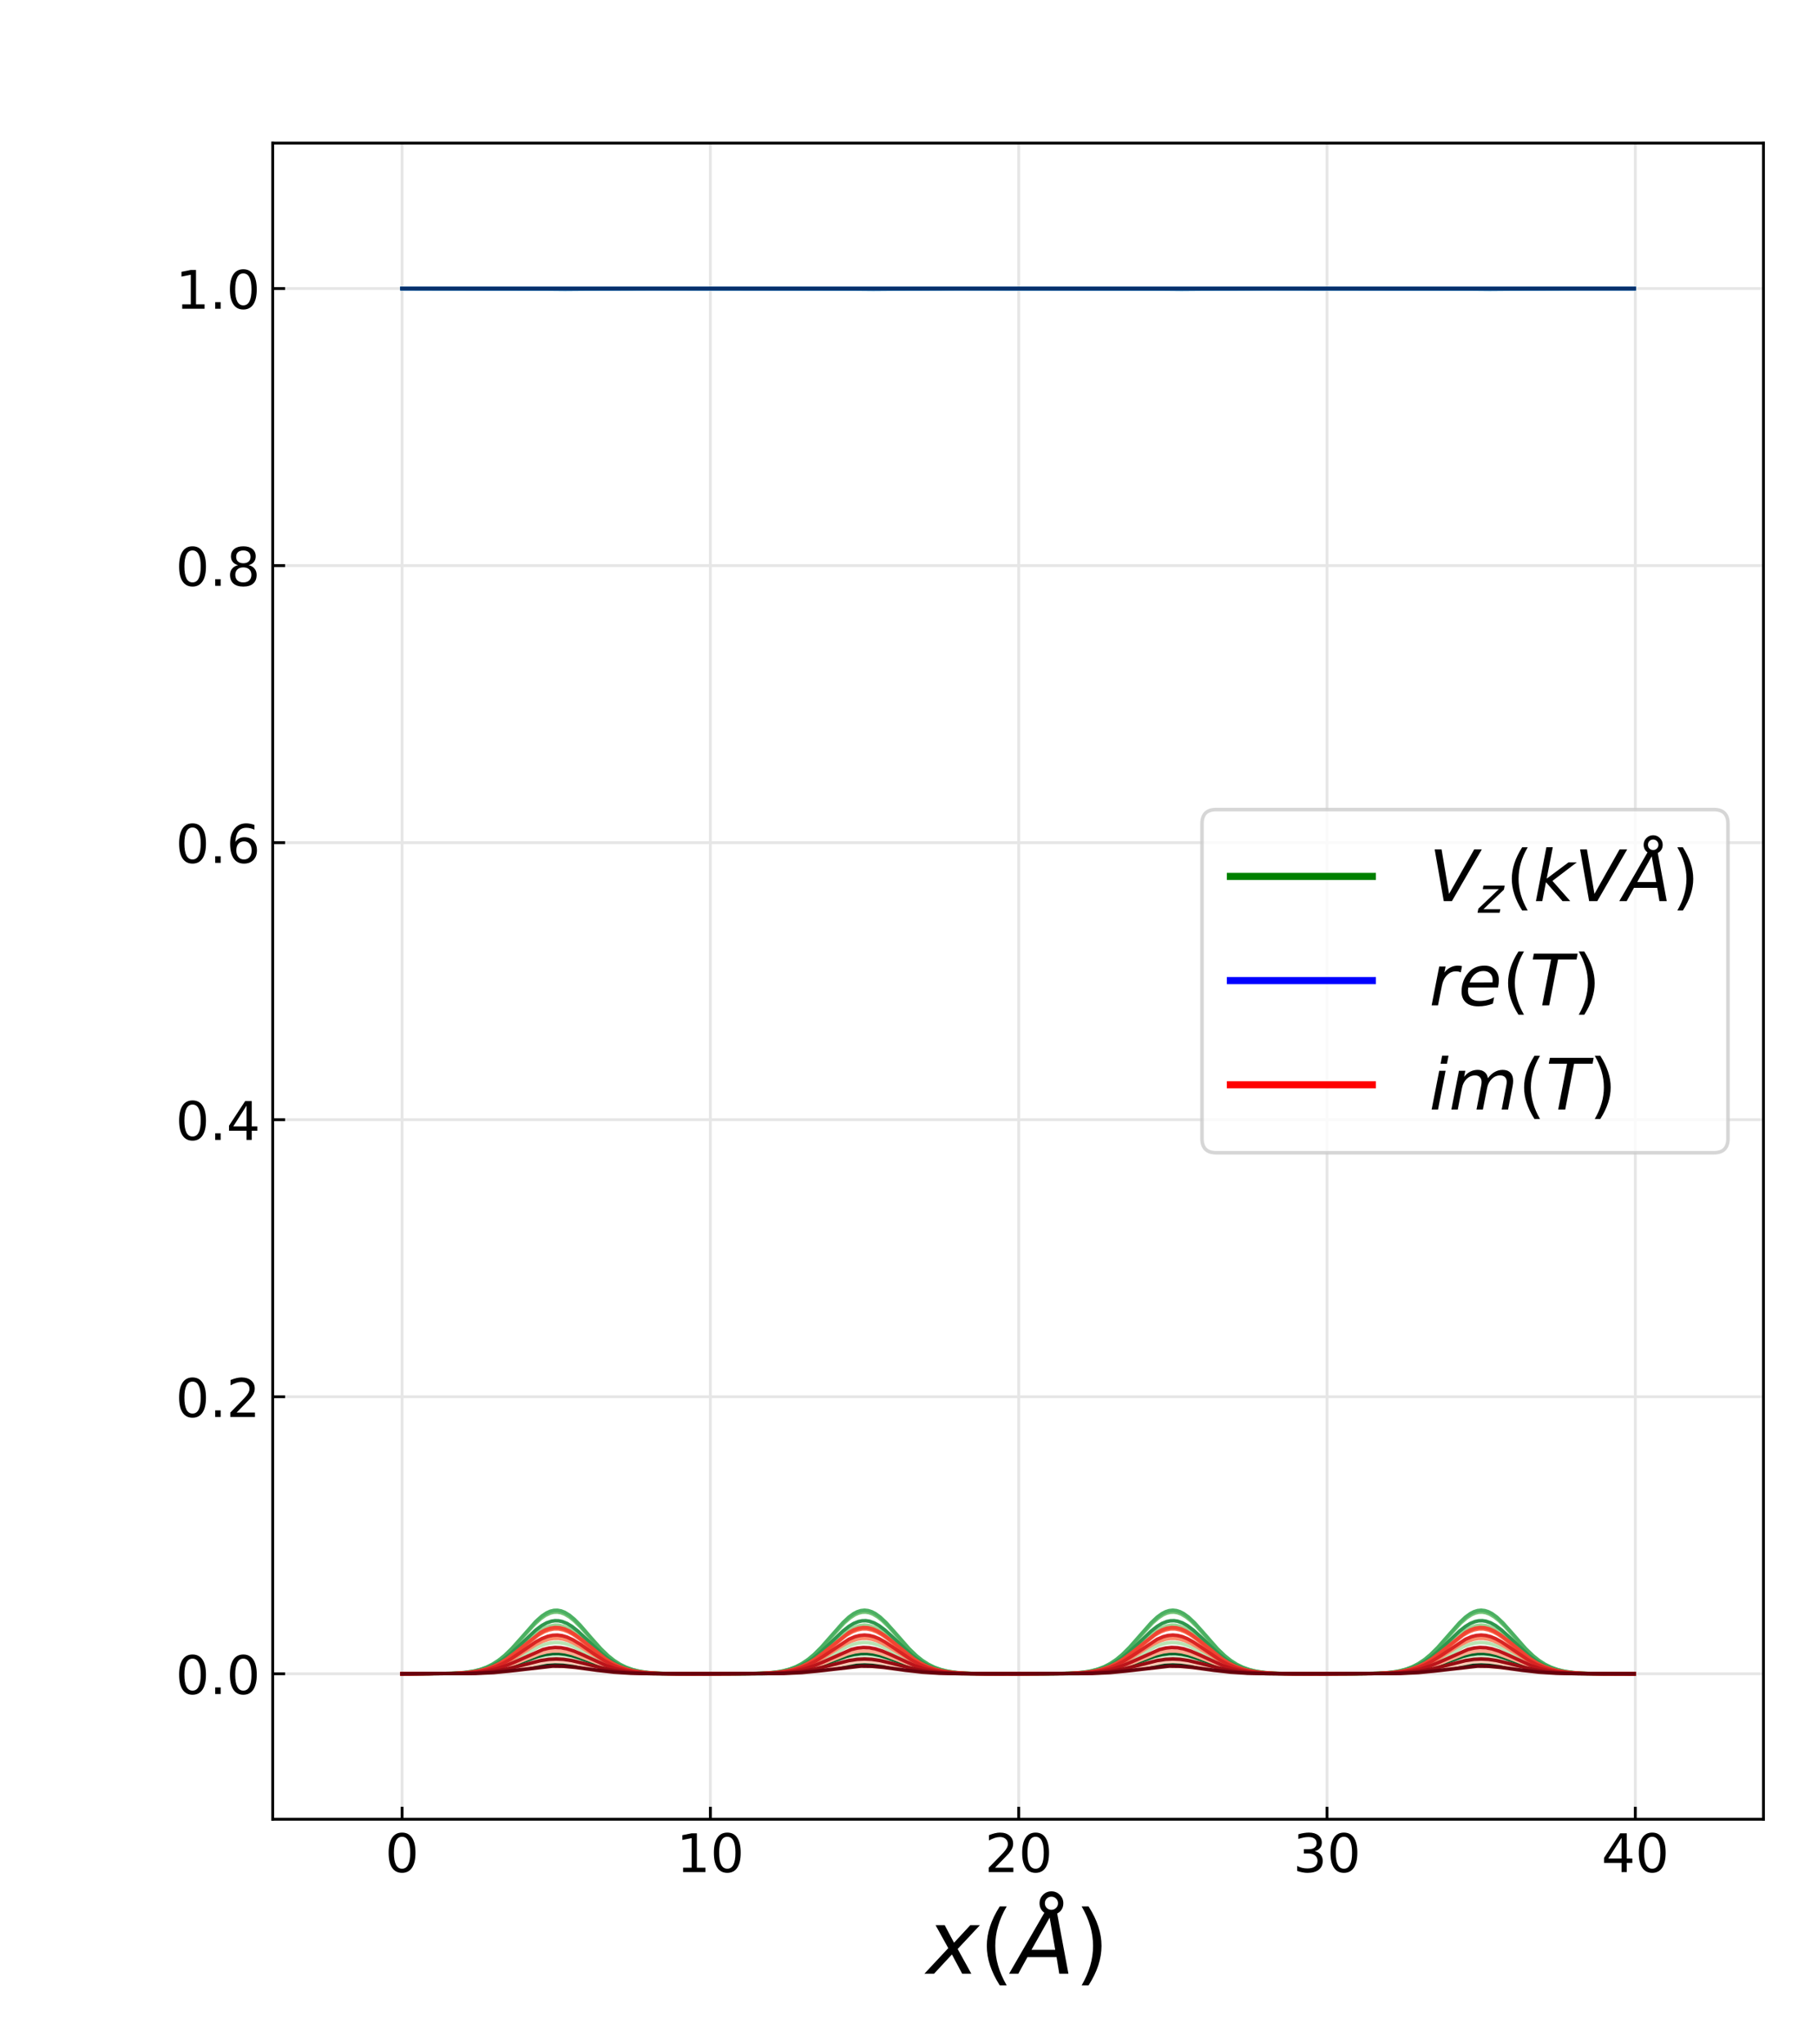 <?xml version="1.0" encoding="utf-8" standalone="no"?>
<!DOCTYPE svg PUBLIC "-//W3C//DTD SVG 1.1//EN"
  "http://www.w3.org/Graphics/SVG/1.1/DTD/svg11.dtd">
<!-- Created with matplotlib (https://matplotlib.org/) -->
<svg height="576pt" version="1.1" viewBox="0 0 512.25 576" width="512.25pt" xmlns="http://www.w3.org/2000/svg" xmlns:xlink="http://www.w3.org/1999/xlink">
 <defs>
  <style type="text/css">
*{stroke-linecap:butt;stroke-linejoin:round;}
  </style>
 </defs>
 <g id="figure_1">
  <g id="patch_1">
   <path d="M 0 576 
L 512.25 576 
L 512.25 0 
L 0 0 
z
" style="fill:#ffffff;"/>
  </g>
  <g id="axes_1">
   <g id="patch_2">
    <path d="M 76.838 512.64 
L 496.882 512.64 
L 496.882 40.32 
L 76.838 40.32 
z
" style="fill:#ffffff;"/>
   </g>
   <g id="matplotlib.axis_1">
    <g id="xtick_1">
     <g id="line2d_1">
      <path clip-path="url(#pa46c15472a)" d="M 113.288 512.64 
L 113.288 40.32 
" style="fill:none;stroke:#e6e6e6;stroke-linecap:square;stroke-width:0.8;"/>
     </g>
     <g id="line2d_2">
      <defs>
       <path d="M 0 0 
L 0 -3.5 
" id="m1dd5c3d3c6" style="stroke:#000000;stroke-width:0.8;"/>
      </defs>
      <g>
       <use style="stroke:#000000;stroke-width:0.8;" x="113.288" xlink:href="#m1dd5c3d3c6" y="512.64"/>
      </g>
     </g>
     <g id="text_1">
      <!-- 0 -->
      <defs>
       <path d="M 31.781 66.406 
Q 24.172 66.406 20.328 58.906 
Q 16.5 51.422 16.5 36.375 
Q 16.5 21.391 20.328 13.891 
Q 24.172 6.391 31.781 6.391 
Q 39.453 6.391 43.281 13.891 
Q 47.125 21.391 47.125 36.375 
Q 47.125 51.422 43.281 58.906 
Q 39.453 66.406 31.781 66.406 
z
M 31.781 74.219 
Q 44.047 74.219 50.516 64.516 
Q 56.984 54.828 56.984 36.375 
Q 56.984 17.969 50.516 8.266 
Q 44.047 -1.422 31.781 -1.422 
Q 19.531 -1.422 13.062 8.266 
Q 6.594 17.969 6.594 36.375 
Q 6.594 54.828 13.062 64.516 
Q 19.531 74.219 31.781 74.219 
z
" id="DejaVuSans-48"/>
      </defs>
      <g transform="translate(108.516 527.538)scale(0.15 -0.15)">
       <use xlink:href="#DejaVuSans-48"/>
      </g>
     </g>
    </g>
    <g id="xtick_2">
     <g id="line2d_3">
      <path clip-path="url(#pa46c15472a)" d="M 200.159 512.64 
L 200.159 40.32 
" style="fill:none;stroke:#e6e6e6;stroke-linecap:square;stroke-width:0.8;"/>
     </g>
     <g id="line2d_4">
      <g>
       <use style="stroke:#000000;stroke-width:0.8;" x="200.159" xlink:href="#m1dd5c3d3c6" y="512.64"/>
      </g>
     </g>
     <g id="text_2">
      <!-- 10 -->
      <defs>
       <path d="M 12.406 8.297 
L 28.516 8.297 
L 28.516 63.922 
L 10.984 60.406 
L 10.984 69.391 
L 28.422 72.906 
L 38.281 72.906 
L 38.281 8.297 
L 54.391 8.297 
L 54.391 0 
L 12.406 0 
z
" id="DejaVuSans-49"/>
      </defs>
      <g transform="translate(190.615 527.538)scale(0.15 -0.15)">
       <use xlink:href="#DejaVuSans-49"/>
       <use x="63.623" xlink:href="#DejaVuSans-48"/>
      </g>
     </g>
    </g>
    <g id="xtick_3">
     <g id="line2d_5">
      <path clip-path="url(#pa46c15472a)" d="M 287.03 512.64 
L 287.03 40.32 
" style="fill:none;stroke:#e6e6e6;stroke-linecap:square;stroke-width:0.8;"/>
     </g>
     <g id="line2d_6">
      <g>
       <use style="stroke:#000000;stroke-width:0.8;" x="287.03" xlink:href="#m1dd5c3d3c6" y="512.64"/>
      </g>
     </g>
     <g id="text_3">
      <!-- 20 -->
      <defs>
       <path d="M 19.188 8.297 
L 53.609 8.297 
L 53.609 0 
L 7.328 0 
L 7.328 8.297 
Q 12.938 14.109 22.625 23.891 
Q 32.328 33.688 34.812 36.531 
Q 39.547 41.844 41.422 45.531 
Q 43.312 49.219 43.312 52.781 
Q 43.312 58.594 39.234 62.25 
Q 35.156 65.922 28.609 65.922 
Q 23.969 65.922 18.812 64.312 
Q 13.672 62.703 7.812 59.422 
L 7.812 69.391 
Q 13.766 71.781 18.938 73 
Q 24.125 74.219 28.422 74.219 
Q 39.75 74.219 46.484 68.547 
Q 53.219 62.891 53.219 53.422 
Q 53.219 48.922 51.531 44.891 
Q 49.859 40.875 45.406 35.406 
Q 44.188 33.984 37.641 27.219 
Q 31.109 20.453 19.188 8.297 
z
" id="DejaVuSans-50"/>
      </defs>
      <g transform="translate(277.486 527.538)scale(0.15 -0.15)">
       <use xlink:href="#DejaVuSans-50"/>
       <use x="63.623" xlink:href="#DejaVuSans-48"/>
      </g>
     </g>
    </g>
    <g id="xtick_4">
     <g id="line2d_7">
      <path clip-path="url(#pa46c15472a)" d="M 373.901 512.64 
L 373.901 40.32 
" style="fill:none;stroke:#e6e6e6;stroke-linecap:square;stroke-width:0.8;"/>
     </g>
     <g id="line2d_8">
      <g>
       <use style="stroke:#000000;stroke-width:0.8;" x="373.901" xlink:href="#m1dd5c3d3c6" y="512.64"/>
      </g>
     </g>
     <g id="text_4">
      <!-- 30 -->
      <defs>
       <path d="M 40.578 39.312 
Q 47.656 37.797 51.625 33 
Q 55.609 28.219 55.609 21.188 
Q 55.609 10.406 48.188 4.484 
Q 40.766 -1.422 27.094 -1.422 
Q 22.516 -1.422 17.656 -0.516 
Q 12.797 0.391 7.625 2.203 
L 7.625 11.719 
Q 11.719 9.328 16.594 8.109 
Q 21.484 6.891 26.812 6.891 
Q 36.078 6.891 40.938 10.547 
Q 45.797 14.203 45.797 21.188 
Q 45.797 27.641 41.281 31.266 
Q 36.766 34.906 28.719 34.906 
L 20.219 34.906 
L 20.219 43.016 
L 29.109 43.016 
Q 36.375 43.016 40.234 45.922 
Q 44.094 48.828 44.094 54.297 
Q 44.094 59.906 40.109 62.906 
Q 36.141 65.922 28.719 65.922 
Q 24.656 65.922 20.016 65.031 
Q 15.375 64.156 9.812 62.312 
L 9.812 71.094 
Q 15.438 72.656 20.344 73.438 
Q 25.25 74.219 29.594 74.219 
Q 40.828 74.219 47.359 69.109 
Q 53.906 64.016 53.906 55.328 
Q 53.906 49.266 50.438 45.094 
Q 46.969 40.922 40.578 39.312 
z
" id="DejaVuSans-51"/>
      </defs>
      <g transform="translate(364.357 527.538)scale(0.15 -0.15)">
       <use xlink:href="#DejaVuSans-51"/>
       <use x="63.623" xlink:href="#DejaVuSans-48"/>
      </g>
     </g>
    </g>
    <g id="xtick_5">
     <g id="line2d_9">
      <path clip-path="url(#pa46c15472a)" d="M 460.772 512.64 
L 460.772 40.32 
" style="fill:none;stroke:#e6e6e6;stroke-linecap:square;stroke-width:0.8;"/>
     </g>
     <g id="line2d_10">
      <g>
       <use style="stroke:#000000;stroke-width:0.8;" x="460.772" xlink:href="#m1dd5c3d3c6" y="512.64"/>
      </g>
     </g>
     <g id="text_5">
      <!-- 40 -->
      <defs>
       <path d="M 37.797 64.312 
L 12.891 25.391 
L 37.797 25.391 
z
M 35.203 72.906 
L 47.609 72.906 
L 47.609 25.391 
L 58.016 25.391 
L 58.016 17.188 
L 47.609 17.188 
L 47.609 0 
L 37.797 0 
L 37.797 17.188 
L 4.891 17.188 
L 4.891 26.703 
z
" id="DejaVuSans-52"/>
      </defs>
      <g transform="translate(451.228 527.538)scale(0.15 -0.15)">
       <use xlink:href="#DejaVuSans-52"/>
       <use x="63.623" xlink:href="#DejaVuSans-48"/>
      </g>
     </g>
    </g>
    <g id="text_6">
     <!-- $x(\AA)$ -->
     <defs>
      <path d="M 60.016 54.688 
L 34.906 27.875 
L 50.297 0 
L 39.984 0 
L 28.422 21.688 
L 8.297 0 
L -2.594 0 
L 24.312 28.812 
L 10.016 54.688 
L 20.312 54.688 
L 30.812 34.906 
L 49.125 54.688 
z
" id="DejaVuSans-Oblique-120"/>
      <path d="M 31 75.875 
Q 24.469 64.656 21.281 53.656 
Q 18.109 42.672 18.109 31.391 
Q 18.109 20.125 21.312 9.062 
Q 24.516 -2 31 -13.188 
L 23.188 -13.188 
Q 15.875 -1.703 12.234 9.375 
Q 8.594 20.453 8.594 31.391 
Q 8.594 42.281 12.203 53.312 
Q 15.828 64.359 23.188 75.875 
z
" id="DejaVuSans-40"/>
      <path d="M 49.812 79.391 
Q 49.812 82.469 47.625 84.641 
Q 45.453 86.812 42.391 86.812 
Q 39.266 86.812 37.141 84.688 
Q 35.016 82.562 35.016 79.391 
Q 35.016 76.312 37.141 74.156 
Q 39.266 72.016 42.391 72.016 
Q 45.453 72.016 47.625 74.156 
Q 49.812 76.312 49.812 79.391 
z
M 34.422 68.703 
Q 31.781 70.516 30.391 73.266 
Q 29 76.031 29 79.391 
Q 29 84.969 32.906 88.891 
Q 36.812 92.828 42.391 92.828 
Q 47.953 92.828 51.875 88.891 
Q 55.812 84.969 55.812 79.391 
Q 55.812 75.531 54.031 72.547 
Q 52.25 69.578 48.875 67.828 
L 61.531 0 
L 51.219 0 
L 48.188 18.703 
L 15.375 18.703 
L 5.078 0 
L -5.328 0 
z
M 40.375 63.188 
L 19.922 26.906 
L 46.688 26.906 
z
" id="DejaVuSans-Oblique-197"/>
      <path d="M 8.016 75.875 
L 15.828 75.875 
Q 23.141 64.359 26.781 53.312 
Q 30.422 42.281 30.422 31.391 
Q 30.422 20.453 26.781 9.375 
Q 23.141 -1.703 15.828 -13.188 
L 8.016 -13.188 
Q 14.5 -2 17.703 9.062 
Q 20.906 20.125 20.906 31.391 
Q 20.906 42.672 17.703 53.656 
Q 14.5 64.656 8.016 75.875 
z
" id="DejaVuSans-41"/>
     </defs>
     <g transform="translate(261.11 556.208)scale(0.25 -0.25)">
      <use transform="translate(0 0.172)" xlink:href="#DejaVuSans-Oblique-120"/>
      <use transform="translate(59.18 0.172)" xlink:href="#DejaVuSans-40"/>
      <use transform="translate(98.193 0.172)" xlink:href="#DejaVuSans-Oblique-197"/>
      <use transform="translate(166.602 0.172)" xlink:href="#DejaVuSans-41"/>
     </g>
    </g>
   </g>
   <g id="matplotlib.axis_2">
    <g id="ytick_1">
     <g id="line2d_11">
      <path clip-path="url(#pa46c15472a)" d="M 76.838 471.654 
L 496.882 471.654 
" style="fill:none;stroke:#e6e6e6;stroke-linecap:square;stroke-width:0.8;"/>
     </g>
     <g id="line2d_12">
      <defs>
       <path d="M 0 0 
L 3.5 0 
" id="mdaa5b60701" style="stroke:#000000;stroke-width:0.8;"/>
      </defs>
      <g>
       <use style="stroke:#000000;stroke-width:0.8;" x="76.838" xlink:href="#mdaa5b60701" y="471.654"/>
      </g>
     </g>
     <g id="text_7">
      <!-- 0.0 -->
      <defs>
       <path d="M 10.688 12.406 
L 21 12.406 
L 21 0 
L 10.688 0 
z
" id="DejaVuSans-46"/>
      </defs>
      <g transform="translate(49.483 477.352)scale(0.15 -0.15)">
       <use xlink:href="#DejaVuSans-48"/>
       <use x="63.623" xlink:href="#DejaVuSans-46"/>
       <use x="95.41" xlink:href="#DejaVuSans-48"/>
      </g>
     </g>
    </g>
    <g id="ytick_2">
     <g id="line2d_13">
      <path clip-path="url(#pa46c15472a)" d="M 76.838 393.584 
L 496.882 393.584 
" style="fill:none;stroke:#e6e6e6;stroke-linecap:square;stroke-width:0.8;"/>
     </g>
     <g id="line2d_14">
      <g>
       <use style="stroke:#000000;stroke-width:0.8;" x="76.838" xlink:href="#mdaa5b60701" y="393.584"/>
      </g>
     </g>
     <g id="text_8">
      <!-- 0.2 -->
      <g transform="translate(49.483 399.283)scale(0.15 -0.15)">
       <use xlink:href="#DejaVuSans-48"/>
       <use x="63.623" xlink:href="#DejaVuSans-46"/>
       <use x="95.41" xlink:href="#DejaVuSans-50"/>
      </g>
     </g>
    </g>
    <g id="ytick_3">
     <g id="line2d_15">
      <path clip-path="url(#pa46c15472a)" d="M 76.838 315.515 
L 496.882 315.515 
" style="fill:none;stroke:#e6e6e6;stroke-linecap:square;stroke-width:0.8;"/>
     </g>
     <g id="line2d_16">
      <g>
       <use style="stroke:#000000;stroke-width:0.8;" x="76.838" xlink:href="#mdaa5b60701" y="315.515"/>
      </g>
     </g>
     <g id="text_9">
      <!-- 0.4 -->
      <g transform="translate(49.483 321.214)scale(0.15 -0.15)">
       <use xlink:href="#DejaVuSans-48"/>
       <use x="63.623" xlink:href="#DejaVuSans-46"/>
       <use x="95.41" xlink:href="#DejaVuSans-52"/>
      </g>
     </g>
    </g>
    <g id="ytick_4">
     <g id="line2d_17">
      <path clip-path="url(#pa46c15472a)" d="M 76.838 237.445 
L 496.882 237.445 
" style="fill:none;stroke:#e6e6e6;stroke-linecap:square;stroke-width:0.8;"/>
     </g>
     <g id="line2d_18">
      <g>
       <use style="stroke:#000000;stroke-width:0.8;" x="76.838" xlink:href="#mdaa5b60701" y="237.445"/>
      </g>
     </g>
     <g id="text_10">
      <!-- 0.6 -->
      <defs>
       <path d="M 33.016 40.375 
Q 26.375 40.375 22.484 35.828 
Q 18.609 31.297 18.609 23.391 
Q 18.609 15.531 22.484 10.953 
Q 26.375 6.391 33.016 6.391 
Q 39.656 6.391 43.531 10.953 
Q 47.406 15.531 47.406 23.391 
Q 47.406 31.297 43.531 35.828 
Q 39.656 40.375 33.016 40.375 
z
M 52.594 71.297 
L 52.594 62.312 
Q 48.875 64.062 45.094 64.984 
Q 41.312 65.922 37.594 65.922 
Q 27.828 65.922 22.672 59.328 
Q 17.531 52.734 16.797 39.406 
Q 19.672 43.656 24.016 45.922 
Q 28.375 48.188 33.594 48.188 
Q 44.578 48.188 50.953 41.516 
Q 57.328 34.859 57.328 23.391 
Q 57.328 12.156 50.688 5.359 
Q 44.047 -1.422 33.016 -1.422 
Q 20.359 -1.422 13.672 8.266 
Q 6.984 17.969 6.984 36.375 
Q 6.984 53.656 15.188 63.938 
Q 23.391 74.219 37.203 74.219 
Q 40.922 74.219 44.703 73.484 
Q 48.484 72.75 52.594 71.297 
z
" id="DejaVuSans-54"/>
      </defs>
      <g transform="translate(49.483 243.144)scale(0.15 -0.15)">
       <use xlink:href="#DejaVuSans-48"/>
       <use x="63.623" xlink:href="#DejaVuSans-46"/>
       <use x="95.41" xlink:href="#DejaVuSans-54"/>
      </g>
     </g>
    </g>
    <g id="ytick_5">
     <g id="line2d_19">
      <path clip-path="url(#pa46c15472a)" d="M 76.838 159.376 
L 496.882 159.376 
" style="fill:none;stroke:#e6e6e6;stroke-linecap:square;stroke-width:0.8;"/>
     </g>
     <g id="line2d_20">
      <g>
       <use style="stroke:#000000;stroke-width:0.8;" x="76.838" xlink:href="#mdaa5b60701" y="159.376"/>
      </g>
     </g>
     <g id="text_11">
      <!-- 0.8 -->
      <defs>
       <path d="M 31.781 34.625 
Q 24.75 34.625 20.719 30.859 
Q 16.703 27.094 16.703 20.516 
Q 16.703 13.922 20.719 10.156 
Q 24.75 6.391 31.781 6.391 
Q 38.812 6.391 42.859 10.172 
Q 46.922 13.969 46.922 20.516 
Q 46.922 27.094 42.891 30.859 
Q 38.875 34.625 31.781 34.625 
z
M 21.922 38.812 
Q 15.578 40.375 12.031 44.719 
Q 8.5 49.078 8.5 55.328 
Q 8.5 64.062 14.719 69.141 
Q 20.953 74.219 31.781 74.219 
Q 42.672 74.219 48.875 69.141 
Q 55.078 64.062 55.078 55.328 
Q 55.078 49.078 51.531 44.719 
Q 48 40.375 41.703 38.812 
Q 48.828 37.156 52.797 32.312 
Q 56.781 27.484 56.781 20.516 
Q 56.781 9.906 50.312 4.234 
Q 43.844 -1.422 31.781 -1.422 
Q 19.734 -1.422 13.25 4.234 
Q 6.781 9.906 6.781 20.516 
Q 6.781 27.484 10.781 32.312 
Q 14.797 37.156 21.922 38.812 
z
M 18.312 54.391 
Q 18.312 48.734 21.844 45.562 
Q 25.391 42.391 31.781 42.391 
Q 38.141 42.391 41.719 45.562 
Q 45.312 48.734 45.312 54.391 
Q 45.312 60.062 41.719 63.234 
Q 38.141 66.406 31.781 66.406 
Q 25.391 66.406 21.844 63.234 
Q 18.312 60.062 18.312 54.391 
z
" id="DejaVuSans-56"/>
      </defs>
      <g transform="translate(49.483 165.075)scale(0.15 -0.15)">
       <use xlink:href="#DejaVuSans-48"/>
       <use x="63.623" xlink:href="#DejaVuSans-46"/>
       <use x="95.41" xlink:href="#DejaVuSans-56"/>
      </g>
     </g>
    </g>
    <g id="ytick_6">
     <g id="line2d_21">
      <path clip-path="url(#pa46c15472a)" d="M 76.838 81.306 
L 496.882 81.306 
" style="fill:none;stroke:#e6e6e6;stroke-linecap:square;stroke-width:0.8;"/>
     </g>
     <g id="line2d_22">
      <g>
       <use style="stroke:#000000;stroke-width:0.8;" x="76.838" xlink:href="#mdaa5b60701" y="81.306"/>
      </g>
     </g>
     <g id="text_12">
      <!-- 1.0 -->
      <g transform="translate(49.483 87.005)scale(0.15 -0.15)">
       <use xlink:href="#DejaVuSans-49"/>
       <use x="63.623" xlink:href="#DejaVuSans-46"/>
       <use x="95.41" xlink:href="#DejaVuSans-48"/>
      </g>
     </g>
    </g>
   </g>
   <g id="line2d_23">
    <path clip-path="url(#pa46c15472a)" d="M 113.288 471.654 
L 133.309 471.55 
L 138.399 471.292 
L 142.471 470.864 
L 147.222 470.118 
L 152.651 469.283 
L 155.705 469.056 
L 158.42 469.084 
L 161.474 469.366 
L 165.546 470.001 
L 171.654 470.951 
L 175.726 471.342 
L 180.477 471.559 
L 188.282 471.646 
L 217.126 471.611 
L 223.234 471.426 
L 227.645 471.069 
L 231.717 470.515 
L 240.879 469.151 
L 243.594 469.04 
L 246.309 469.151 
L 249.363 469.505 
L 262.258 471.318 
L 267.009 471.55 
L 274.474 471.644 
L 302.639 471.626 
L 309.426 471.461 
L 313.838 471.141 
L 317.91 470.621 
L 328.429 469.103 
L 331.144 469.047 
L 333.859 469.212 
L 337.252 469.661 
L 347.093 471.141 
L 351.165 471.444 
L 356.594 471.607 
L 367.793 471.653 
L 393.922 471.55 
L 399.012 471.292 
L 403.084 470.864 
L 407.835 470.118 
L 413.264 469.283 
L 416.318 469.056 
L 419.033 469.084 
L 422.087 469.366 
L 426.159 470.001 
L 432.267 470.951 
L 436.339 471.342 
L 441.09 471.559 
L 448.895 471.646 
L 460.432 471.654 
L 460.432 471.654 
" style="fill:none;stroke:#e9f7e5;stroke-linecap:square;"/>
   </g>
   <g id="line2d_24">
    <path clip-path="url(#pa46c15472a)" d="M 113.288 471.653 
L 131.273 471.549 
L 135.684 471.303 
L 139.078 470.894 
L 142.132 470.297 
L 145.525 469.382 
L 152.651 467.343 
L 155.026 466.98 
L 157.063 466.903 
L 159.099 467.056 
L 161.474 467.492 
L 164.528 468.333 
L 170.975 470.217 
L 174.03 470.839 
L 177.084 471.24 
L 180.816 471.498 
L 186.246 471.626 
L 201.177 471.653 
L 218.144 471.549 
L 222.555 471.303 
L 225.949 470.894 
L 229.003 470.297 
L 232.396 469.382 
L 239.522 467.343 
L 241.897 466.98 
L 243.934 466.903 
L 245.97 467.056 
L 248.345 467.492 
L 251.399 468.333 
L 257.846 470.217 
L 260.901 470.839 
L 263.955 471.24 
L 267.687 471.498 
L 273.117 471.626 
L 288.048 471.653 
L 305.015 471.549 
L 309.426 471.303 
L 312.819 470.894 
L 315.874 470.297 
L 319.267 469.382 
L 326.393 467.343 
L 328.768 466.98 
L 330.805 466.903 
L 332.841 467.056 
L 335.216 467.492 
L 338.27 468.333 
L 344.717 470.217 
L 347.771 470.839 
L 350.826 471.24 
L 354.558 471.498 
L 359.988 471.626 
L 374.919 471.653 
L 391.886 471.549 
L 396.297 471.303 
L 399.69 470.894 
L 402.745 470.297 
L 406.138 469.382 
L 413.264 467.343 
L 415.639 466.98 
L 417.675 466.903 
L 419.712 467.056 
L 422.087 467.492 
L 425.141 468.333 
L 431.588 470.217 
L 434.642 470.839 
L 437.697 471.24 
L 441.429 471.498 
L 446.859 471.626 
L 460.432 471.653 
L 460.432 471.653 
" style="fill:none;stroke:#d3eecd;stroke-linecap:square;"/>
   </g>
   <g id="line2d_25">
    <path clip-path="url(#pa46c15472a)" d="M 113.288 471.653 
L 129.237 471.551 
L 133.309 471.304 
L 136.023 470.946 
L 138.399 470.433 
L 140.774 469.682 
L 143.15 468.673 
L 145.864 467.249 
L 151.633 464.082 
L 153.33 463.412 
L 155.026 462.982 
L 156.384 462.839 
L 157.741 462.887 
L 159.099 463.122 
L 160.795 463.654 
L 162.831 464.573 
L 165.885 466.274 
L 169.957 468.509 
L 172.333 469.553 
L 174.708 470.341 
L 177.084 470.886 
L 179.798 471.27 
L 183.192 471.511 
L 188.621 471.632 
L 205.249 471.652 
L 216.447 471.539 
L 220.18 471.304 
L 222.894 470.946 
L 225.27 470.433 
L 227.645 469.682 
L 230.021 468.673 
L 232.735 467.249 
L 238.504 464.082 
L 240.201 463.412 
L 241.897 462.982 
L 243.255 462.839 
L 244.612 462.887 
L 245.97 463.122 
L 247.666 463.654 
L 249.702 464.573 
L 252.756 466.274 
L 256.828 468.509 
L 259.204 469.553 
L 261.579 470.341 
L 263.955 470.886 
L 266.669 471.27 
L 270.063 471.511 
L 275.492 471.632 
L 292.12 471.652 
L 303.318 471.539 
L 307.051 471.304 
L 309.765 470.946 
L 312.141 470.433 
L 314.516 469.682 
L 316.892 468.673 
L 319.606 467.249 
L 325.375 464.082 
L 327.072 463.412 
L 328.768 462.982 
L 330.126 462.839 
L 331.483 462.887 
L 332.841 463.122 
L 334.537 463.654 
L 336.573 464.573 
L 339.627 466.274 
L 343.699 468.509 
L 346.075 469.553 
L 348.45 470.341 
L 350.826 470.886 
L 353.54 471.27 
L 356.934 471.511 
L 362.363 471.632 
L 378.991 471.652 
L 390.189 471.539 
L 393.922 471.304 
L 396.636 470.946 
L 399.012 470.433 
L 401.387 469.682 
L 403.763 468.673 
L 406.477 467.249 
L 412.246 464.082 
L 413.943 463.412 
L 415.639 462.982 
L 416.997 462.839 
L 418.354 462.887 
L 419.712 463.122 
L 421.408 463.654 
L 423.444 464.573 
L 426.498 466.274 
L 430.57 468.509 
L 432.946 469.553 
L 435.321 470.341 
L 437.697 470.886 
L 440.411 471.27 
L 443.805 471.511 
L 449.234 471.632 
L 460.432 471.653 
L 460.432 471.653 
" style="fill:none;stroke:#b8e3b2;stroke-linecap:square;"/>
   </g>
   <g id="line2d_26">
    <path clip-path="url(#pa46c15472a)" d="M 113.288 471.653 
L 127.879 471.551 
L 131.612 471.319 
L 134.327 470.938 
L 136.363 470.459 
L 138.399 469.755 
L 140.435 468.778 
L 142.471 467.506 
L 144.507 465.957 
L 147.561 463.285 
L 150.615 460.64 
L 152.312 459.42 
L 153.669 458.667 
L 155.026 458.164 
L 156.384 457.943 
L 157.402 457.971 
L 158.759 458.265 
L 160.117 458.833 
L 161.474 459.641 
L 163.171 460.913 
L 165.885 463.285 
L 169.279 466.232 
L 171.315 467.738 
L 173.351 468.961 
L 175.387 469.89 
L 177.423 470.554 
L 179.798 471.057 
L 182.513 471.381 
L 186.246 471.573 
L 193.033 471.648 
L 213.393 471.59 
L 217.804 471.381 
L 220.519 471.057 
L 222.894 470.554 
L 224.93 469.89 
L 226.967 468.961 
L 229.003 467.738 
L 231.039 466.232 
L 233.753 463.897 
L 237.825 460.376 
L 239.522 459.21 
L 240.879 458.517 
L 242.237 458.082 
L 243.594 457.934 
L 244.952 458.082 
L 246.309 458.517 
L 247.666 459.21 
L 249.363 460.376 
L 251.399 462.07 
L 256.828 466.763 
L 258.864 468.179 
L 260.901 469.302 
L 262.937 470.139 
L 264.973 470.724 
L 267.348 471.159 
L 270.402 471.454 
L 274.813 471.61 
L 284.654 471.653 
L 301.621 471.551 
L 305.354 471.319 
L 308.069 470.938 
L 310.105 470.459 
L 312.141 469.755 
L 314.177 468.778 
L 316.213 467.506 
L 318.249 465.957 
L 321.303 463.285 
L 324.357 460.64 
L 326.054 459.42 
L 327.411 458.667 
L 328.768 458.164 
L 330.126 457.943 
L 331.144 457.971 
L 332.501 458.265 
L 333.859 458.833 
L 335.216 459.641 
L 336.913 460.913 
L 339.627 463.285 
L 343.021 466.232 
L 345.057 467.738 
L 347.093 468.961 
L 349.129 469.89 
L 351.165 470.554 
L 353.54 471.057 
L 356.255 471.381 
L 359.988 471.573 
L 366.775 471.648 
L 387.135 471.59 
L 391.546 471.381 
L 394.261 471.057 
L 396.636 470.554 
L 398.672 469.89 
L 400.709 468.961 
L 402.745 467.738 
L 404.781 466.232 
L 407.495 463.897 
L 411.567 460.376 
L 413.264 459.21 
L 414.621 458.517 
L 415.979 458.082 
L 417.336 457.934 
L 418.694 458.082 
L 420.051 458.517 
L 421.408 459.21 
L 423.105 460.376 
L 425.141 462.07 
L 430.57 466.763 
L 432.606 468.179 
L 434.642 469.302 
L 436.679 470.139 
L 438.715 470.724 
L 441.09 471.159 
L 444.144 471.454 
L 448.555 471.61 
L 458.396 471.653 
L 460.432 471.653 
L 460.432 471.653 
" style="fill:none;stroke:#98d594;stroke-linecap:square;"/>
   </g>
   <g id="line2d_27">
    <path clip-path="url(#pa46c15472a)" d="M 113.288 471.653 
L 127.201 471.551 
L 130.933 471.308 
L 133.648 470.898 
L 135.684 470.371 
L 137.381 469.733 
L 139.078 468.874 
L 140.774 467.765 
L 142.471 466.396 
L 144.507 464.432 
L 147.222 461.434 
L 150.615 457.693 
L 152.312 456.145 
L 153.669 455.191 
L 155.026 454.554 
L 156.045 454.309 
L 157.063 454.274 
L 158.081 454.449 
L 159.099 454.83 
L 160.456 455.632 
L 161.813 456.723 
L 163.51 458.394 
L 166.564 461.821 
L 169.279 464.781 
L 171.315 466.69 
L 173.011 468.008 
L 174.708 469.065 
L 176.405 469.877 
L 178.441 470.572 
L 180.477 471.027 
L 183.192 471.373 
L 186.585 471.563 
L 192.693 471.645 
L 212.036 471.604 
L 216.786 471.401 
L 219.501 471.084 
L 221.876 470.572 
L 223.912 469.877 
L 225.609 469.065 
L 227.306 468.008 
L 229.003 466.69 
L 231.039 464.781 
L 233.414 462.207 
L 237.825 457.357 
L 239.522 455.88 
L 240.879 455 
L 241.897 454.554 
L 242.915 454.309 
L 243.934 454.274 
L 244.952 454.449 
L 245.97 454.83 
L 247.327 455.632 
L 248.684 456.723 
L 250.381 458.394 
L 253.435 461.821 
L 256.15 464.781 
L 258.186 466.69 
L 259.882 468.008 
L 261.579 469.065 
L 263.276 469.877 
L 265.312 470.572 
L 267.348 471.027 
L 270.063 471.373 
L 273.456 471.563 
L 279.564 471.645 
L 298.907 471.604 
L 303.657 471.401 
L 306.372 471.084 
L 308.747 470.572 
L 310.783 469.877 
L 312.48 469.065 
L 314.177 468.008 
L 315.874 466.69 
L 317.91 464.781 
L 320.285 462.207 
L 324.696 457.357 
L 326.393 455.88 
L 327.75 455 
L 328.768 454.554 
L 329.786 454.309 
L 330.805 454.274 
L 331.823 454.449 
L 332.841 454.83 
L 334.198 455.632 
L 335.555 456.723 
L 337.252 458.394 
L 340.306 461.821 
L 343.021 464.781 
L 345.057 466.69 
L 346.753 468.008 
L 348.45 469.065 
L 350.147 469.877 
L 352.183 470.572 
L 354.219 471.027 
L 356.934 471.373 
L 360.327 471.563 
L 366.435 471.645 
L 385.778 471.604 
L 390.528 471.401 
L 393.243 471.084 
L 395.618 470.572 
L 397.654 469.877 
L 399.351 469.065 
L 401.048 468.008 
L 402.745 466.69 
L 404.781 464.781 
L 407.156 462.207 
L 411.567 457.357 
L 413.264 455.88 
L 414.621 455 
L 415.639 454.554 
L 416.657 454.309 
L 417.675 454.274 
L 418.694 454.449 
L 419.712 454.83 
L 421.069 455.632 
L 422.426 456.723 
L 424.123 458.394 
L 427.177 461.821 
L 429.892 464.781 
L 431.928 466.69 
L 433.624 468.008 
L 435.321 469.065 
L 437.018 469.877 
L 439.054 470.572 
L 441.09 471.027 
L 443.805 471.373 
L 447.198 471.563 
L 453.306 471.645 
L 460.432 471.653 
L 460.432 471.653 
" style="fill:none;stroke:#73c476;stroke-linecap:square;"/>
   </g>
   <g id="line2d_28">
    <path clip-path="url(#pa46c15472a)" d="M 113.288 471.653 
L 127.201 471.548 
L 130.933 471.297 
L 133.309 470.944 
L 135.345 470.44 
L 137.041 469.825 
L 138.738 468.989 
L 140.435 467.9 
L 142.132 466.543 
L 144.168 464.577 
L 146.543 461.928 
L 150.954 456.934 
L 152.651 455.413 
L 154.008 454.508 
L 155.026 454.048 
L 156.045 453.796 
L 157.063 453.759 
L 158.081 453.94 
L 159.099 454.332 
L 160.456 455.158 
L 161.813 456.281 
L 163.51 458.001 
L 166.564 461.53 
L 169.279 464.577 
L 171.315 466.543 
L 173.011 467.9 
L 174.708 468.989 
L 176.405 469.825 
L 178.102 470.44 
L 180.138 470.944 
L 182.513 471.297 
L 185.567 471.52 
L 190.657 471.633 
L 206.945 471.647 
L 214.75 471.52 
L 218.144 471.259 
L 220.519 470.875 
L 222.555 470.333 
L 224.252 469.676 
L 225.949 468.792 
L 227.645 467.65 
L 229.342 466.24 
L 231.378 464.218 
L 234.093 461.132 
L 237.486 457.279 
L 239.183 455.686 
L 240.54 454.704 
L 241.558 454.179 
L 242.576 453.856 
L 243.594 453.747 
L 244.612 453.856 
L 245.63 454.179 
L 246.648 454.704 
L 248.006 455.686 
L 249.702 457.279 
L 252.078 459.933 
L 256.15 464.577 
L 258.186 466.543 
L 259.882 467.9 
L 261.579 468.989 
L 263.276 469.825 
L 264.973 470.44 
L 267.009 470.944 
L 269.384 471.297 
L 272.438 471.52 
L 277.528 471.633 
L 293.816 471.647 
L 301.621 471.52 
L 305.015 471.259 
L 307.39 470.875 
L 309.426 470.333 
L 311.123 469.676 
L 312.819 468.792 
L 314.516 467.65 
L 316.213 466.24 
L 318.249 464.218 
L 320.964 461.132 
L 324.357 457.279 
L 326.054 455.686 
L 327.411 454.704 
L 328.429 454.179 
L 329.447 453.856 
L 330.465 453.747 
L 331.483 453.856 
L 332.501 454.179 
L 333.519 454.704 
L 334.877 455.686 
L 336.573 457.279 
L 338.949 459.933 
L 343.021 464.577 
L 345.057 466.543 
L 346.753 467.9 
L 348.45 468.989 
L 350.147 469.825 
L 351.844 470.44 
L 353.88 470.944 
L 356.255 471.297 
L 359.309 471.52 
L 364.399 471.633 
L 380.687 471.647 
L 388.492 471.52 
L 391.886 471.259 
L 394.261 470.875 
L 396.297 470.333 
L 397.994 469.676 
L 399.69 468.792 
L 401.387 467.65 
L 403.084 466.24 
L 405.12 464.218 
L 407.835 461.132 
L 411.228 457.279 
L 412.925 455.686 
L 414.282 454.704 
L 415.3 454.179 
L 416.318 453.856 
L 417.336 453.747 
L 418.354 453.856 
L 419.372 454.179 
L 420.39 454.704 
L 421.748 455.686 
L 423.444 457.279 
L 425.82 459.933 
L 429.892 464.577 
L 431.928 466.543 
L 433.624 467.9 
L 435.321 468.989 
L 437.018 469.825 
L 438.715 470.44 
L 440.751 470.944 
L 443.126 471.297 
L 446.18 471.52 
L 451.27 471.633 
L 460.432 471.653 
L 460.432 471.653 
" style="fill:none;stroke:#4bb062;stroke-linecap:square;"/>
   </g>
   <g id="line2d_29">
    <path clip-path="url(#pa46c15472a)" d="M 113.288 471.653 
L 127.879 471.542 
L 131.612 471.288 
L 134.327 470.873 
L 136.363 470.351 
L 138.399 469.581 
L 140.096 468.715 
L 141.792 467.626 
L 143.828 466.031 
L 146.204 463.851 
L 150.954 459.347 
L 152.651 458.075 
L 154.008 457.318 
L 155.366 456.844 
L 156.384 456.692 
L 157.402 456.723 
L 158.42 456.934 
L 159.777 457.482 
L 161.135 458.303 
L 162.831 459.636 
L 165.207 461.855 
L 169.618 466.031 
L 171.654 467.626 
L 173.69 468.906 
L 175.387 469.729 
L 177.423 470.453 
L 179.459 470.941 
L 181.834 471.288 
L 185.228 471.529 
L 190.657 471.637 
L 208.642 471.642 
L 215.768 471.497 
L 219.162 471.209 
L 221.537 470.801 
L 223.573 470.241 
L 225.609 469.425 
L 227.306 468.515 
L 229.003 467.381 
L 231.039 465.737 
L 233.753 463.19 
L 237.486 459.636 
L 239.183 458.303 
L 240.54 457.482 
L 241.897 456.934 
L 242.915 456.723 
L 243.934 456.692 
L 244.952 456.844 
L 246.309 457.318 
L 247.666 458.075 
L 249.363 459.347 
L 251.399 461.195 
L 256.828 466.317 
L 258.864 467.862 
L 260.561 468.906 
L 262.258 469.729 
L 264.294 470.453 
L 266.33 470.941 
L 268.705 471.288 
L 272.099 471.529 
L 277.528 471.637 
L 295.513 471.642 
L 302.639 471.497 
L 306.033 471.209 
L 308.408 470.801 
L 310.444 470.241 
L 312.48 469.425 
L 314.177 468.515 
L 315.874 467.381 
L 317.91 465.737 
L 320.624 463.19 
L 324.357 459.636 
L 326.054 458.303 
L 327.411 457.482 
L 328.768 456.934 
L 329.786 456.723 
L 330.805 456.692 
L 331.823 456.844 
L 333.18 457.318 
L 334.537 458.075 
L 336.234 459.347 
L 338.27 461.195 
L 343.699 466.317 
L 345.735 467.862 
L 347.432 468.906 
L 349.129 469.729 
L 351.165 470.453 
L 353.201 470.941 
L 355.576 471.288 
L 358.97 471.529 
L 364.399 471.637 
L 382.384 471.642 
L 389.51 471.497 
L 392.904 471.209 
L 395.279 470.801 
L 397.315 470.241 
L 399.351 469.425 
L 401.048 468.515 
L 402.745 467.381 
L 404.781 465.737 
L 407.495 463.19 
L 411.228 459.636 
L 412.925 458.303 
L 414.282 457.482 
L 415.639 456.934 
L 416.657 456.723 
L 417.675 456.692 
L 418.694 456.844 
L 420.051 457.318 
L 421.408 458.075 
L 423.105 459.347 
L 425.141 461.195 
L 430.57 466.317 
L 432.606 467.862 
L 434.303 468.906 
L 436 469.729 
L 438.036 470.453 
L 440.072 470.941 
L 442.447 471.288 
L 445.841 471.529 
L 451.27 471.637 
L 460.432 471.653 
L 460.432 471.653 
" style="fill:none;stroke:#2f974e;stroke-linecap:square;"/>
   </g>
   <g id="line2d_30">
    <path clip-path="url(#pa46c15472a)" d="M 113.288 471.653 
L 128.897 471.547 
L 132.969 471.287 
L 135.684 470.902 
L 138.059 470.345 
L 140.096 469.655 
L 142.132 468.747 
L 144.507 467.425 
L 147.9 465.215 
L 150.954 463.283 
L 152.99 462.272 
L 154.687 461.716 
L 156.045 461.498 
L 157.402 461.498 
L 158.759 461.716 
L 160.117 462.138 
L 161.813 462.911 
L 163.849 464.103 
L 171.315 468.747 
L 173.351 469.655 
L 175.387 470.345 
L 177.762 470.902 
L 180.477 471.287 
L 183.87 471.521 
L 189.3 471.634 
L 206.945 471.65 
L 216.108 471.535 
L 219.84 471.287 
L 222.555 470.902 
L 224.93 470.345 
L 226.967 469.655 
L 229.003 468.747 
L 231.378 467.425 
L 234.771 465.215 
L 237.825 463.283 
L 239.861 462.272 
L 241.558 461.716 
L 242.915 461.498 
L 244.273 461.498 
L 245.63 461.716 
L 246.988 462.138 
L 248.684 462.911 
L 250.72 464.103 
L 258.186 468.747 
L 260.222 469.655 
L 262.258 470.345 
L 264.633 470.902 
L 267.348 471.287 
L 270.741 471.521 
L 276.171 471.634 
L 293.816 471.65 
L 302.979 471.535 
L 306.711 471.287 
L 309.426 470.902 
L 311.801 470.345 
L 313.838 469.655 
L 315.874 468.747 
L 318.249 467.425 
L 321.642 465.215 
L 324.696 463.283 
L 326.732 462.272 
L 328.429 461.716 
L 329.786 461.498 
L 331.144 461.498 
L 332.501 461.716 
L 333.859 462.138 
L 335.555 462.911 
L 337.591 464.103 
L 345.057 468.747 
L 347.093 469.655 
L 349.129 470.345 
L 351.504 470.902 
L 354.219 471.287 
L 357.612 471.521 
L 363.042 471.634 
L 380.687 471.65 
L 389.85 471.535 
L 393.582 471.287 
L 396.297 470.902 
L 398.672 470.345 
L 400.709 469.655 
L 402.745 468.747 
L 405.12 467.425 
L 408.513 465.215 
L 411.567 463.283 
L 413.603 462.272 
L 415.3 461.716 
L 416.657 461.498 
L 418.015 461.498 
L 419.372 461.716 
L 420.73 462.138 
L 422.426 462.911 
L 424.462 464.103 
L 431.928 468.747 
L 433.964 469.655 
L 436 470.345 
L 438.375 470.902 
L 441.09 471.287 
L 444.483 471.521 
L 449.913 471.634 
L 460.432 471.653 
L 460.432 471.653 
" style="fill:none;stroke:#157f3b;stroke-linecap:square;"/>
   </g>
   <g id="line2d_31">
    <path clip-path="url(#pa46c15472a)" d="M 113.288 471.653 
L 130.594 471.551 
L 135.005 471.298 
L 138.059 470.918 
L 140.774 470.374 
L 143.489 469.613 
L 146.882 468.417 
L 151.633 466.739 
L 153.669 466.235 
L 155.705 465.964 
L 157.402 465.945 
L 159.099 466.116 
L 161.135 466.549 
L 163.51 467.289 
L 172.333 470.291 
L 175.048 470.861 
L 178.102 471.266 
L 181.834 471.514 
L 187.603 471.633 
L 205.588 471.652 
L 217.804 471.54 
L 221.876 471.298 
L 224.93 470.918 
L 227.645 470.374 
L 230.36 469.613 
L 233.753 468.417 
L 238.504 466.739 
L 240.54 466.235 
L 242.576 465.964 
L 244.273 465.945 
L 245.97 466.116 
L 248.006 466.549 
L 250.381 467.289 
L 259.204 470.291 
L 261.919 470.861 
L 264.973 471.266 
L 268.705 471.514 
L 274.474 471.633 
L 292.459 471.652 
L 304.675 471.54 
L 308.747 471.298 
L 311.801 470.918 
L 314.516 470.374 
L 317.231 469.613 
L 320.624 468.417 
L 325.375 466.739 
L 327.411 466.235 
L 329.447 465.964 
L 331.144 465.945 
L 332.841 466.116 
L 334.877 466.549 
L 337.252 467.289 
L 346.075 470.291 
L 348.79 470.861 
L 351.844 471.266 
L 355.576 471.514 
L 361.345 471.633 
L 379.33 471.652 
L 391.546 471.54 
L 395.618 471.298 
L 398.672 470.918 
L 401.387 470.374 
L 404.102 469.613 
L 407.495 468.417 
L 412.246 466.739 
L 414.282 466.235 
L 416.318 465.964 
L 418.015 465.945 
L 419.712 466.116 
L 421.748 466.549 
L 424.123 467.289 
L 432.946 470.291 
L 435.661 470.861 
L 438.715 471.266 
L 442.447 471.514 
L 448.216 471.633 
L 460.432 471.653 
L 460.432 471.653 
" style="fill:none;stroke:#006428;stroke-linecap:square;"/>
   </g>
   <g id="line2d_32">
    <path clip-path="url(#pa46c15472a)" d="M 113.288 471.654 
L 132.969 471.546 
L 137.72 471.297 
L 141.453 470.895 
L 145.525 470.223 
L 152.99 468.895 
L 155.705 468.677 
L 158.081 468.691 
L 160.795 468.938 
L 164.189 469.497 
L 172.333 470.941 
L 176.066 471.323 
L 180.477 471.546 
L 187.603 471.643 
L 214.411 471.634 
L 221.537 471.483 
L 225.949 471.175 
L 229.681 470.696 
L 234.432 469.827 
L 239.522 468.938 
L 242.237 468.691 
L 244.612 468.677 
L 247.327 468.895 
L 250.72 469.433 
L 259.543 470.984 
L 263.276 471.348 
L 268.027 471.565 
L 275.831 471.647 
L 303.997 471.605 
L 309.765 471.413 
L 313.838 471.066 
L 317.57 470.529 
L 328.429 468.731 
L 331.144 468.667 
L 333.859 468.855 
L 336.913 469.309 
L 347.432 471.104 
L 351.504 471.433 
L 356.594 471.6 
L 366.775 471.652 
L 393.243 471.556 
L 397.994 471.323 
L 401.727 470.941 
L 405.799 470.286 
L 413.943 468.855 
L 416.657 468.667 
L 419.033 468.709 
L 421.748 468.983 
L 425.48 469.627 
L 432.267 470.848 
L 436 471.269 
L 440.411 471.523 
L 446.859 471.636 
L 460.432 471.654 
L 460.432 471.654 
" style="fill:none;stroke:#00441b;stroke-linecap:square;"/>
   </g>
   <g id="line2d_33">
    <path clip-path="url(#pa46c15472a)" d="M 113.288 81.306 
L 460.432 81.306 
L 460.432 81.306 
" style="fill:none;stroke:#e3eef9;stroke-linecap:square;"/>
   </g>
   <g id="line2d_34">
    <path clip-path="url(#pa46c15472a)" d="M 113.288 81.306 
L 460.432 81.306 
L 460.432 81.306 
" style="fill:none;stroke:#d0e1f2;stroke-linecap:square;"/>
   </g>
   <g id="line2d_35">
    <path clip-path="url(#pa46c15472a)" d="M 113.288 81.306 
L 460.432 81.306 
L 460.432 81.306 
" style="fill:none;stroke:#b7d4ea;stroke-linecap:square;"/>
   </g>
   <g id="line2d_36">
    <path clip-path="url(#pa46c15472a)" d="M 113.288 81.306 
L 152.99 81.415 
L 162.492 81.393 
L 179.12 81.307 
L 238.843 81.405 
L 248.684 81.401 
L 266.33 81.307 
L 326.054 81.408 
L 335.555 81.401 
L 353.201 81.307 
L 412.925 81.408 
L 422.426 81.401 
L 440.072 81.307 
L 460.432 81.306 
L 460.432 81.306 
" style="fill:none;stroke:#94c4df;stroke-linecap:square;"/>
   </g>
   <g id="line2d_37">
    <path clip-path="url(#pa46c15472a)" d="M 113.288 81.306 
L 149.258 81.413 
L 159.438 81.495 
L 182.852 81.307 
L 236.129 81.413 
L 246.309 81.495 
L 269.723 81.307 
L 323 81.413 
L 333.18 81.495 
L 356.594 81.307 
L 409.871 81.413 
L 420.051 81.495 
L 443.465 81.307 
L 460.432 81.306 
L 460.432 81.306 
" style="fill:none;stroke:#6aaed6;stroke-linecap:square;"/>
   </g>
   <g id="line2d_38">
    <path clip-path="url(#pa46c15472a)" d="M 113.288 81.306 
L 148.918 81.413 
L 159.099 81.511 
L 184.888 81.306 
L 235.789 81.413 
L 245.97 81.511 
L 271.759 81.306 
L 322.66 81.413 
L 332.841 81.511 
L 358.63 81.306 
L 409.531 81.413 
L 419.712 81.511 
L 445.501 81.306 
L 460.432 81.306 
L 460.432 81.306 
" style="fill:none;stroke:#4a98c9;stroke-linecap:square;"/>
   </g>
   <g id="line2d_39">
    <path clip-path="url(#pa46c15472a)" d="M 113.288 81.306 
L 151.294 81.414 
L 160.456 81.436 
L 180.816 81.307 
L 237.825 81.409 
L 247.327 81.436 
L 267.687 81.307 
L 324.696 81.409 
L 334.198 81.436 
L 354.558 81.307 
L 411.567 81.409 
L 421.069 81.436 
L 441.429 81.307 
L 460.432 81.306 
L 460.432 81.306 
" style="fill:none;stroke:#2e7ebc;stroke-linecap:square;"/>
   </g>
   <g id="line2d_40">
    <path clip-path="url(#pa46c15472a)" d="M 113.288 81.306 
L 460.432 81.306 
L 460.432 81.306 
" style="fill:none;stroke:#1764ab;stroke-linecap:square;"/>
   </g>
   <g id="line2d_41">
    <path clip-path="url(#pa46c15472a)" d="M 113.288 81.306 
L 460.432 81.306 
L 460.432 81.306 
" style="fill:none;stroke:#084a91;stroke-linecap:square;"/>
   </g>
   <g id="line2d_42">
    <path clip-path="url(#pa46c15472a)" d="M 113.288 81.306 
L 460.432 81.306 
L 460.432 81.306 
" style="fill:none;stroke:#08306b;stroke-linecap:square;"/>
   </g>
   <g id="line2d_43">
    <path clip-path="url(#pa46c15472a)" d="M 113.288 471.654 
L 134.666 471.545 
L 140.096 471.28 
L 144.846 470.824 
L 154.348 469.811 
L 157.402 469.754 
L 160.795 469.926 
L 165.207 470.407 
L 172.672 471.228 
L 177.423 471.501 
L 183.87 471.629 
L 201.516 471.654 
L 221.537 471.545 
L 226.967 471.28 
L 231.717 470.824 
L 241.219 469.811 
L 244.273 469.754 
L 247.666 469.926 
L 252.078 470.407 
L 259.543 471.228 
L 264.294 471.501 
L 270.741 471.629 
L 288.387 471.654 
L 308.408 471.545 
L 313.838 471.28 
L 318.588 470.824 
L 328.09 469.811 
L 331.144 469.754 
L 334.537 469.926 
L 338.949 470.407 
L 346.414 471.228 
L 351.165 471.501 
L 357.612 471.629 
L 375.258 471.654 
L 395.279 471.545 
L 400.709 471.28 
L 405.459 470.824 
L 414.961 469.811 
L 418.015 469.754 
L 421.408 469.926 
L 425.82 470.407 
L 433.285 471.228 
L 438.036 471.501 
L 444.483 471.629 
L 460.432 471.654 
L 460.432 471.654 
" style="fill:none;stroke:#fee5d8;stroke-linecap:square;"/>
   </g>
   <g id="line2d_44">
    <path clip-path="url(#pa46c15472a)" d="M 113.288 471.654 
L 132.291 471.551 
L 137.041 471.3 
L 140.774 470.879 
L 144.507 470.215 
L 154.008 468.336 
L 156.384 468.192 
L 158.759 468.273 
L 161.474 468.62 
L 164.867 469.309 
L 171.315 470.665 
L 174.708 471.138 
L 178.441 471.438 
L 183.531 471.603 
L 194.051 471.653 
L 218.822 471.56 
L 223.573 471.327 
L 227.306 470.927 
L 231.039 470.285 
L 241.219 468.302 
L 243.594 468.189 
L 245.97 468.302 
L 248.684 468.679 
L 252.417 469.463 
L 258.186 470.665 
L 261.579 471.138 
L 265.312 471.438 
L 270.402 471.603 
L 280.922 471.653 
L 305.693 471.56 
L 310.444 471.327 
L 314.177 470.927 
L 317.91 470.285 
L 328.09 468.302 
L 330.465 468.189 
L 332.841 468.302 
L 335.555 468.679 
L 339.288 469.463 
L 345.057 470.665 
L 348.45 471.138 
L 352.183 471.438 
L 357.273 471.603 
L 367.793 471.653 
L 392.564 471.56 
L 397.315 471.327 
L 401.048 470.927 
L 404.781 470.285 
L 414.961 468.302 
L 417.336 468.189 
L 419.712 468.302 
L 422.426 468.679 
L 426.159 469.463 
L 431.928 470.665 
L 435.321 471.138 
L 439.054 471.438 
L 444.144 471.603 
L 454.664 471.653 
L 460.432 471.654 
L 460.432 471.654 
" style="fill:none;stroke:#fdcab5;stroke-linecap:square;"/>
   </g>
   <g id="line2d_45">
    <path clip-path="url(#pa46c15472a)" d="M 113.288 471.653 
L 130.255 471.55 
L 134.327 471.319 
L 137.381 470.944 
L 140.096 470.392 
L 142.81 469.598 
L 145.864 468.444 
L 151.972 466.025 
L 154.008 465.498 
L 155.705 465.264 
L 157.402 465.243 
L 159.099 465.435 
L 161.135 465.921 
L 163.51 466.753 
L 171.993 470.025 
L 174.708 470.697 
L 177.423 471.138 
L 180.816 471.443 
L 185.567 471.606 
L 195.747 471.653 
L 217.126 471.55 
L 221.198 471.319 
L 224.252 470.944 
L 226.967 470.392 
L 229.681 469.598 
L 232.735 468.444 
L 238.843 466.025 
L 240.879 465.498 
L 242.576 465.264 
L 244.273 465.243 
L 245.97 465.435 
L 248.006 465.921 
L 250.381 466.753 
L 258.864 470.025 
L 261.579 470.697 
L 264.294 471.138 
L 267.687 471.443 
L 272.438 471.606 
L 282.618 471.653 
L 303.997 471.55 
L 308.069 471.319 
L 311.123 470.944 
L 313.838 470.392 
L 316.552 469.598 
L 319.606 468.444 
L 325.714 466.025 
L 327.75 465.498 
L 329.447 465.264 
L 331.144 465.243 
L 332.841 465.435 
L 334.877 465.921 
L 337.252 466.753 
L 345.735 470.025 
L 348.45 470.697 
L 351.165 471.138 
L 354.558 471.443 
L 359.309 471.606 
L 369.489 471.653 
L 390.868 471.55 
L 394.94 471.319 
L 397.994 470.944 
L 400.709 470.392 
L 403.423 469.598 
L 406.477 468.444 
L 412.585 466.025 
L 414.621 465.498 
L 416.318 465.264 
L 418.015 465.243 
L 419.712 465.435 
L 421.748 465.921 
L 424.123 466.753 
L 432.606 470.025 
L 435.321 470.697 
L 438.036 471.138 
L 441.429 471.443 
L 446.18 471.606 
L 456.36 471.653 
L 460.432 471.653 
L 460.432 471.653 
" style="fill:none;stroke:#fcab8f;stroke-linecap:square;"/>
   </g>
   <g id="line2d_46">
    <path clip-path="url(#pa46c15472a)" d="M 113.288 471.653 
L 128.897 471.549 
L 132.969 471.293 
L 135.684 470.916 
L 138.059 470.368 
L 140.096 469.691 
L 142.132 468.8 
L 144.507 467.502 
L 147.9 465.332 
L 150.954 463.434 
L 152.99 462.443 
L 154.687 461.896 
L 156.045 461.682 
L 157.402 461.682 
L 158.759 461.896 
L 160.117 462.311 
L 161.813 463.07 
L 163.849 464.239 
L 171.315 468.8 
L 173.351 469.691 
L 175.387 470.368 
L 177.762 470.916 
L 180.477 471.293 
L 183.87 471.523 
L 189.3 471.634 
L 207.285 471.649 
L 216.447 471.523 
L 220.18 471.258 
L 222.894 470.852 
L 225.27 470.27 
L 227.306 469.558 
L 229.342 468.631 
L 231.717 467.297 
L 235.789 464.669 
L 238.165 463.248 
L 239.861 462.443 
L 241.558 461.896 
L 242.915 461.682 
L 244.273 461.682 
L 245.63 461.896 
L 246.988 462.311 
L 248.684 463.07 
L 250.72 464.239 
L 258.186 468.8 
L 260.222 469.691 
L 262.258 470.368 
L 264.633 470.916 
L 267.348 471.293 
L 270.741 471.523 
L 276.171 471.634 
L 294.156 471.649 
L 303.318 471.523 
L 307.051 471.258 
L 309.765 470.852 
L 312.141 470.27 
L 314.177 469.558 
L 316.213 468.631 
L 318.588 467.297 
L 322.66 464.669 
L 325.036 463.248 
L 326.732 462.443 
L 328.429 461.896 
L 329.786 461.682 
L 331.144 461.682 
L 332.501 461.896 
L 333.859 462.311 
L 335.555 463.07 
L 337.591 464.239 
L 345.057 468.8 
L 347.093 469.691 
L 349.129 470.368 
L 351.504 470.916 
L 354.219 471.293 
L 357.612 471.523 
L 363.042 471.634 
L 381.027 471.649 
L 390.189 471.523 
L 393.922 471.258 
L 396.636 470.852 
L 399.012 470.27 
L 401.048 469.558 
L 403.084 468.631 
L 405.459 467.297 
L 409.531 464.669 
L 411.907 463.248 
L 413.603 462.443 
L 415.3 461.896 
L 416.657 461.682 
L 418.015 461.682 
L 419.372 461.896 
L 420.73 462.311 
L 422.426 463.07 
L 424.462 464.239 
L 431.928 468.8 
L 433.964 469.691 
L 436 470.368 
L 438.375 470.916 
L 441.09 471.293 
L 444.483 471.523 
L 449.913 471.634 
L 460.432 471.653 
L 460.432 471.653 
" style="fill:none;stroke:#fc8a6a;stroke-linecap:square;"/>
   </g>
   <g id="line2d_47">
    <path clip-path="url(#pa46c15472a)" d="M 113.288 471.653 
L 128.219 471.548 
L 131.951 471.312 
L 134.666 470.931 
L 137.041 470.359 
L 139.078 469.628 
L 141.114 468.635 
L 143.15 467.371 
L 145.525 465.597 
L 151.633 460.773 
L 153.33 459.811 
L 154.687 459.286 
L 156.045 459.014 
L 157.402 459.014 
L 158.759 459.286 
L 160.117 459.811 
L 161.474 460.557 
L 163.171 461.731 
L 165.885 463.923 
L 169.618 466.893 
L 171.654 468.243 
L 173.69 469.327 
L 175.726 470.142 
L 177.762 470.719 
L 180.138 471.152 
L 183.192 471.449 
L 187.603 471.607 
L 197.444 471.653 
L 215.09 471.548 
L 218.822 471.312 
L 221.537 470.931 
L 223.912 470.359 
L 225.949 469.628 
L 227.985 468.635 
L 230.021 467.371 
L 232.396 465.597 
L 238.504 460.773 
L 240.201 459.811 
L 241.558 459.286 
L 242.915 459.014 
L 244.273 459.014 
L 245.63 459.286 
L 246.988 459.811 
L 248.345 460.557 
L 250.042 461.731 
L 252.756 463.923 
L 256.489 466.893 
L 258.525 468.243 
L 260.561 469.327 
L 262.597 470.142 
L 264.633 470.719 
L 267.009 471.152 
L 270.063 471.449 
L 274.474 471.607 
L 284.315 471.653 
L 301.961 471.548 
L 305.693 471.312 
L 308.408 470.931 
L 310.783 470.359 
L 312.819 469.628 
L 314.856 468.635 
L 316.892 467.371 
L 319.267 465.597 
L 325.375 460.773 
L 327.072 459.811 
L 328.429 459.286 
L 329.786 459.014 
L 331.144 459.014 
L 332.501 459.286 
L 333.859 459.811 
L 335.216 460.557 
L 336.913 461.731 
L 339.627 463.923 
L 343.36 466.893 
L 345.396 468.243 
L 347.432 469.327 
L 349.468 470.142 
L 351.504 470.719 
L 353.88 471.152 
L 356.934 471.449 
L 361.345 471.607 
L 371.186 471.653 
L 388.832 471.548 
L 392.564 471.312 
L 395.279 470.931 
L 397.654 470.359 
L 399.69 469.628 
L 401.727 468.635 
L 403.763 467.371 
L 406.138 465.597 
L 412.246 460.773 
L 413.943 459.811 
L 415.3 459.286 
L 416.657 459.014 
L 418.015 459.014 
L 419.372 459.286 
L 420.73 459.811 
L 422.087 460.557 
L 423.784 461.731 
L 426.498 463.923 
L 430.231 466.893 
L 432.267 468.243 
L 434.303 469.327 
L 436.339 470.142 
L 438.375 470.719 
L 440.751 471.152 
L 443.805 471.449 
L 448.216 471.607 
L 458.057 471.653 
L 460.432 471.653 
L 460.432 471.653 
" style="fill:none;stroke:#fb694a;stroke-linecap:square;"/>
   </g>
   <g id="line2d_48">
    <path clip-path="url(#pa46c15472a)" d="M 113.288 471.653 
L 128.219 471.545 
L 131.951 471.302 
L 134.666 470.91 
L 136.702 470.422 
L 138.738 469.711 
L 140.774 468.736 
L 142.81 467.48 
L 145.186 465.695 
L 152.312 460.018 
L 153.669 459.302 
L 155.026 458.824 
L 156.384 458.614 
L 157.741 458.684 
L 159.099 459.031 
L 160.456 459.633 
L 162.153 460.684 
L 164.189 462.255 
L 170.636 467.48 
L 172.672 468.736 
L 174.708 469.711 
L 176.744 470.422 
L 178.78 470.91 
L 181.156 471.266 
L 184.21 471.501 
L 188.96 471.625 
L 202.195 471.653 
L 215.09 471.545 
L 218.822 471.302 
L 221.537 470.91 
L 223.573 470.422 
L 225.609 469.711 
L 227.645 468.736 
L 229.681 467.48 
L 232.057 465.695 
L 239.183 460.018 
L 240.54 459.302 
L 241.897 458.824 
L 243.255 458.614 
L 244.612 458.684 
L 245.97 459.031 
L 247.327 459.633 
L 249.024 460.684 
L 251.06 462.255 
L 257.507 467.48 
L 259.543 468.736 
L 261.579 469.711 
L 263.615 470.422 
L 265.651 470.91 
L 268.027 471.266 
L 271.081 471.501 
L 275.831 471.625 
L 289.066 471.653 
L 301.961 471.545 
L 305.693 471.302 
L 308.408 470.91 
L 310.444 470.422 
L 312.48 469.711 
L 314.516 468.736 
L 316.552 467.48 
L 318.928 465.695 
L 326.054 460.018 
L 327.411 459.302 
L 328.768 458.824 
L 330.126 458.614 
L 331.483 458.684 
L 332.841 459.031 
L 334.198 459.633 
L 335.895 460.684 
L 337.931 462.255 
L 344.378 467.48 
L 346.414 468.736 
L 348.45 469.711 
L 350.486 470.422 
L 352.522 470.91 
L 354.898 471.266 
L 357.952 471.501 
L 362.702 471.625 
L 375.937 471.653 
L 388.832 471.545 
L 392.564 471.302 
L 395.279 470.91 
L 397.315 470.422 
L 399.351 469.711 
L 401.387 468.736 
L 403.423 467.48 
L 405.799 465.695 
L 412.925 460.018 
L 414.282 459.302 
L 415.639 458.824 
L 416.997 458.614 
L 418.354 458.684 
L 419.712 459.031 
L 421.069 459.633 
L 422.766 460.684 
L 424.802 462.255 
L 431.249 467.48 
L 433.285 468.736 
L 435.321 469.711 
L 437.357 470.422 
L 439.393 470.91 
L 441.769 471.266 
L 444.823 471.501 
L 449.573 471.625 
L 460.432 471.653 
L 460.432 471.653 
" style="fill:none;stroke:#f14432;stroke-linecap:square;"/>
   </g>
   <g id="line2d_49">
    <path clip-path="url(#pa46c15472a)" d="M 113.288 471.653 
L 128.558 471.552 
L 132.63 471.296 
L 135.345 470.914 
L 137.72 470.353 
L 139.756 469.651 
L 141.792 468.718 
L 143.828 467.555 
L 146.543 465.727 
L 150.954 462.685 
L 152.651 461.758 
L 154.348 461.1 
L 155.705 460.81 
L 157.063 460.751 
L 158.42 460.927 
L 159.777 461.326 
L 161.474 462.101 
L 163.51 463.335 
L 167.582 466.205 
L 170.297 467.967 
L 172.333 469.055 
L 174.369 469.91 
L 176.405 470.539 
L 178.78 471.032 
L 181.495 471.36 
L 185.228 471.562 
L 191.675 471.645 
L 213.054 471.609 
L 218.144 471.413 
L 221.198 471.085 
L 223.573 470.624 
L 225.609 470.03 
L 227.645 469.214 
L 229.681 468.164 
L 232.057 466.672 
L 239.183 461.924 
L 240.879 461.207 
L 242.237 460.861 
L 243.594 460.743 
L 244.952 460.861 
L 246.309 461.207 
L 247.666 461.758 
L 249.363 462.685 
L 251.738 464.271 
L 256.828 467.764 
L 259.204 469.055 
L 261.24 469.91 
L 263.276 470.539 
L 265.651 471.032 
L 268.366 471.36 
L 272.099 471.562 
L 278.546 471.645 
L 299.925 471.609 
L 305.015 471.413 
L 308.069 471.085 
L 310.444 470.624 
L 312.48 470.03 
L 314.516 469.214 
L 316.552 468.164 
L 318.928 466.672 
L 326.054 461.924 
L 327.75 461.207 
L 329.108 460.861 
L 330.465 460.743 
L 331.823 460.861 
L 333.18 461.207 
L 334.537 461.758 
L 336.234 462.685 
L 338.609 464.271 
L 343.699 467.764 
L 346.075 469.055 
L 348.111 469.91 
L 350.147 470.539 
L 352.522 471.032 
L 355.237 471.36 
L 358.97 471.562 
L 365.417 471.645 
L 386.796 471.609 
L 391.886 471.413 
L 394.94 471.085 
L 397.315 470.624 
L 399.351 470.03 
L 401.387 469.214 
L 403.423 468.164 
L 405.799 466.672 
L 412.925 461.924 
L 414.621 461.207 
L 415.979 460.861 
L 417.336 460.743 
L 418.694 460.861 
L 420.051 461.207 
L 421.408 461.758 
L 423.105 462.685 
L 425.48 464.271 
L 430.57 467.764 
L 432.946 469.055 
L 434.982 469.91 
L 437.018 470.539 
L 439.393 471.032 
L 442.108 471.36 
L 445.841 471.562 
L 452.288 471.645 
L 460.432 471.653 
L 460.432 471.653 
" style="fill:none;stroke:#d92523;stroke-linecap:square;"/>
   </g>
   <g id="line2d_50">
    <path clip-path="url(#pa46c15472a)" d="M 113.288 471.653 
L 129.915 471.546 
L 133.987 471.3 
L 137.041 470.895 
L 139.756 470.292 
L 142.132 469.536 
L 144.846 468.42 
L 152.99 464.817 
L 154.687 464.411 
L 156.384 464.237 
L 158.081 464.312 
L 159.777 464.629 
L 161.813 465.282 
L 164.189 466.308 
L 170.975 469.41 
L 173.351 470.197 
L 175.726 470.769 
L 178.441 471.192 
L 181.834 471.473 
L 186.585 471.615 
L 198.123 471.653 
L 216.786 471.546 
L 220.858 471.3 
L 223.912 470.895 
L 226.627 470.292 
L 229.003 469.536 
L 231.717 468.42 
L 239.861 464.817 
L 241.558 464.411 
L 243.255 464.237 
L 244.952 464.312 
L 246.648 464.629 
L 248.684 465.282 
L 251.06 466.308 
L 257.846 469.41 
L 260.222 470.197 
L 262.597 470.769 
L 265.312 471.192 
L 268.705 471.473 
L 273.456 471.615 
L 284.994 471.653 
L 303.657 471.546 
L 307.729 471.3 
L 310.783 470.895 
L 313.498 470.292 
L 315.874 469.536 
L 318.588 468.42 
L 326.732 464.817 
L 328.429 464.411 
L 330.126 464.237 
L 331.823 464.312 
L 333.519 464.629 
L 335.555 465.282 
L 337.931 466.308 
L 344.717 469.41 
L 347.093 470.197 
L 349.468 470.769 
L 352.183 471.192 
L 355.576 471.473 
L 360.327 471.615 
L 371.865 471.653 
L 390.528 471.546 
L 394.6 471.3 
L 397.654 470.895 
L 400.369 470.292 
L 402.745 469.536 
L 405.459 468.42 
L 413.603 464.817 
L 415.3 464.411 
L 416.997 464.237 
L 418.694 464.312 
L 420.39 464.629 
L 422.426 465.282 
L 424.802 466.308 
L 431.588 469.41 
L 433.964 470.197 
L 436.339 470.769 
L 439.054 471.192 
L 442.447 471.473 
L 447.198 471.615 
L 458.736 471.653 
L 460.432 471.653 
L 460.432 471.653 
" style="fill:none;stroke:#bc141a;stroke-linecap:square;"/>
   </g>
   <g id="line2d_51">
    <path clip-path="url(#pa46c15472a)" d="M 113.288 471.653 
L 131.612 471.552 
L 136.023 471.319 
L 139.417 470.939 
L 142.471 470.392 
L 146.204 469.479 
L 152.312 467.933 
L 154.687 467.582 
L 156.723 467.482 
L 158.759 467.582 
L 161.135 467.933 
L 164.189 468.649 
L 171.654 470.531 
L 175.048 471.076 
L 178.441 471.394 
L 182.852 471.579 
L 190.997 471.649 
L 217.126 471.586 
L 222.216 471.371 
L 225.949 470.987 
L 229.342 470.392 
L 233.075 469.479 
L 239.183 467.933 
L 241.558 467.582 
L 243.594 467.482 
L 245.63 467.582 
L 248.006 467.933 
L 251.06 468.649 
L 258.525 470.531 
L 261.919 471.076 
L 265.312 471.394 
L 269.723 471.579 
L 277.867 471.649 
L 303.997 471.586 
L 309.087 471.371 
L 312.819 470.987 
L 316.213 470.392 
L 319.946 469.479 
L 326.054 467.933 
L 328.429 467.582 
L 330.465 467.482 
L 332.501 467.582 
L 334.877 467.933 
L 337.931 468.649 
L 345.396 470.531 
L 348.79 471.076 
L 352.183 471.394 
L 356.594 471.579 
L 364.738 471.649 
L 390.868 471.586 
L 395.958 471.371 
L 399.69 470.987 
L 403.084 470.392 
L 406.817 469.479 
L 412.925 467.933 
L 415.3 467.582 
L 417.336 467.482 
L 419.372 467.582 
L 421.748 467.933 
L 424.802 468.649 
L 432.267 470.531 
L 435.661 471.076 
L 439.054 471.394 
L 443.465 471.579 
L 451.609 471.649 
L 460.432 471.653 
L 460.432 471.653 
" style="fill:none;stroke:#980c13;stroke-linecap:square;"/>
   </g>
   <g id="line2d_52">
    <path clip-path="url(#pa46c15472a)" d="M 113.288 471.654 
L 133.987 471.55 
L 139.078 471.305 
L 143.489 470.876 
L 155.705 469.484 
L 158.759 469.524 
L 162.153 469.819 
L 168.261 470.657 
L 173.011 471.196 
L 177.762 471.493 
L 183.87 471.625 
L 199.819 471.654 
L 220.858 471.55 
L 225.949 471.305 
L 230.36 470.876 
L 242.576 469.484 
L 245.63 469.524 
L 249.024 469.819 
L 255.132 470.657 
L 259.882 471.196 
L 264.633 471.493 
L 270.741 471.625 
L 286.69 471.654 
L 307.729 471.55 
L 312.819 471.305 
L 317.231 470.876 
L 329.447 469.484 
L 332.501 469.524 
L 335.895 469.819 
L 342.003 470.657 
L 346.753 471.196 
L 351.504 471.493 
L 357.612 471.625 
L 373.561 471.654 
L 394.6 471.55 
L 399.69 471.305 
L 404.102 470.876 
L 416.318 469.484 
L 419.372 469.524 
L 422.766 469.819 
L 428.874 470.657 
L 433.624 471.196 
L 438.375 471.493 
L 444.483 471.625 
L 460.432 471.654 
L 460.432 471.654 
" style="fill:none;stroke:#67000d;stroke-linecap:square;"/>
   </g>
   <g id="patch_3">
    <path d="M 76.838 512.64 
L 76.838 40.32 
" style="fill:none;stroke:#000000;stroke-linecap:square;stroke-linejoin:miter;stroke-width:0.8;"/>
   </g>
   <g id="patch_4">
    <path d="M 496.882 512.64 
L 496.882 40.32 
" style="fill:none;stroke:#000000;stroke-linecap:square;stroke-linejoin:miter;stroke-width:0.8;"/>
   </g>
   <g id="patch_5">
    <path d="M 76.838 512.64 
L 496.882 512.64 
" style="fill:none;stroke:#000000;stroke-linecap:square;stroke-linejoin:miter;stroke-width:0.8;"/>
   </g>
   <g id="patch_6">
    <path d="M 76.838 40.32 
L 496.882 40.32 
" style="fill:none;stroke:#000000;stroke-linecap:square;stroke-linejoin:miter;stroke-width:0.8;"/>
   </g>
   <g id="legend_1">
    <g id="patch_7">
     <path d="M 342.683 324.836 
L 482.882 324.836 
Q 486.882 324.836 486.882 320.836 
L 486.882 232.124 
Q 486.882 228.124 482.882 228.124 
L 342.683 228.124 
Q 338.683 228.124 338.683 232.124 
L 338.683 320.836 
Q 338.683 324.836 342.683 324.836 
z
" style="fill:#ffffff;opacity:0.8;stroke:#cccccc;stroke-linejoin:miter;"/>
    </g>
    <g id="line2d_53">
     <path d="M 346.683 246.964 
L 386.683 246.964 
" style="fill:none;stroke:#008000;stroke-linecap:square;stroke-width:2;"/>
    </g>
    <g id="line2d_54"/>
    <g id="text_13">
     <!-- $V_z(kV\AA)$ -->
     <defs>
      <path d="M 20.609 0 
L 7.812 72.906 
L 17.484 72.906 
L 28.078 10.203 
L 63.484 72.906 
L 74.219 72.906 
L 32.078 0 
z
" id="DejaVuSans-Oblique-86"/>
      <path d="M 11.625 54.688 
L 54.297 54.688 
L 52.688 46.484 
L 11.531 7.172 
L 45.516 7.172 
L 44.094 0 
L -0.297 0 
L 1.312 8.203 
L 42.484 47.516 
L 10.203 47.516 
z
" id="DejaVuSans-Oblique-122"/>
      <path d="M 18.312 75.984 
L 27.297 75.984 
L 18.703 31.688 
L 49.516 54.688 
L 61.188 54.688 
L 26.812 28.516 
L 51.906 0 
L 41.016 0 
L 17.672 26.703 
L 12.5 0 
L 3.516 0 
z
" id="DejaVuSans-Oblique-107"/>
     </defs>
     <g transform="translate(402.683 253.964)scale(0.2 -0.2)">
      <use transform="translate(0 0.172)" xlink:href="#DejaVuSans-Oblique-86"/>
      <use transform="translate(68.408 -16.234)scale(0.7)" xlink:href="#DejaVuSans-Oblique-122"/>
      <use transform="translate(107.886 0.172)" xlink:href="#DejaVuSans-40"/>
      <use transform="translate(146.899 0.172)" xlink:href="#DejaVuSans-Oblique-107"/>
      <use transform="translate(204.81 0.172)" xlink:href="#DejaVuSans-Oblique-86"/>
      <use transform="translate(273.218 0.172)" xlink:href="#DejaVuSans-Oblique-197"/>
      <use transform="translate(341.626 0.172)" xlink:href="#DejaVuSans-41"/>
     </g>
    </g>
    <g id="line2d_55">
     <path d="M 346.683 276.321 
L 386.683 276.321 
" style="fill:none;stroke:#0000ff;stroke-linecap:square;stroke-width:2;"/>
    </g>
    <g id="line2d_56"/>
    <g id="text_14">
     <!-- $re(T)$ -->
     <defs>
      <path d="M 44.578 46.391 
Q 43.219 47.125 41.453 47.516 
Q 39.703 47.906 37.703 47.906 
Q 30.516 47.906 25.141 42.453 
Q 19.781 37.016 18.016 27.875 
L 12.5 0 
L 3.516 0 
L 14.203 54.688 
L 23.188 54.688 
L 21.484 46.188 
Q 25.047 50.922 30 53.453 
Q 34.969 56 40.578 56 
Q 42.047 56 43.453 55.828 
Q 44.875 55.672 46.297 55.281 
z
" id="DejaVuSans-Oblique-114"/>
      <path d="M 48.094 32.234 
Q 48.25 33.016 48.312 33.844 
Q 48.391 34.672 48.391 35.5 
Q 48.391 41.453 44.891 44.922 
Q 41.406 48.391 35.406 48.391 
Q 28.719 48.391 23.578 44.156 
Q 18.453 39.938 15.828 32.172 
z
M 55.906 25.203 
L 14.109 25.203 
Q 13.812 23.344 13.719 22.266 
Q 13.625 21.188 13.625 20.406 
Q 13.625 13.625 17.797 9.906 
Q 21.969 6.203 29.594 6.203 
Q 35.453 6.203 40.672 7.516 
Q 45.906 8.844 50.391 11.375 
L 48.688 2.484 
Q 43.844 0.531 38.688 -0.438 
Q 33.547 -1.422 28.219 -1.422 
Q 16.844 -1.422 10.719 4.016 
Q 4.594 9.469 4.594 19.484 
Q 4.594 28.031 7.641 35.375 
Q 10.688 42.719 16.609 48.484 
Q 20.406 52.094 25.656 54.047 
Q 30.906 56 36.812 56 
Q 46.094 56 51.578 50.438 
Q 57.078 44.875 57.078 35.5 
Q 57.078 33.25 56.781 30.688 
Q 56.5 28.125 55.906 25.203 
z
" id="DejaVuSans-Oblique-101"/>
      <path d="M 5.906 72.906 
L 67.578 72.906 
L 66.016 64.594 
L 39.984 64.594 
L 27.484 0 
L 17.578 0 
L 30.078 64.594 
L 4.297 64.594 
z
" id="DejaVuSans-Oblique-84"/>
     </defs>
     <g transform="translate(402.683 283.321)scale(0.2 -0.2)">
      <use transform="translate(0 0.125)" xlink:href="#DejaVuSans-Oblique-114"/>
      <use transform="translate(41.113 0.125)" xlink:href="#DejaVuSans-Oblique-101"/>
      <use transform="translate(102.637 0.125)" xlink:href="#DejaVuSans-40"/>
      <use transform="translate(141.65 0.125)" xlink:href="#DejaVuSans-Oblique-84"/>
      <use transform="translate(202.734 0.125)" xlink:href="#DejaVuSans-41"/>
     </g>
    </g>
    <g id="line2d_57">
     <path d="M 346.683 305.677 
L 386.683 305.677 
" style="fill:none;stroke:#ff0000;stroke-linecap:square;stroke-width:2;"/>
    </g>
    <g id="line2d_58"/>
    <g id="text_15">
     <!-- $im(T)$ -->
     <defs>
      <path d="M 18.312 75.984 
L 27.297 75.984 
L 25.094 64.594 
L 16.109 64.594 
z
M 14.203 54.688 
L 23.188 54.688 
L 12.5 0 
L 3.516 0 
z
" id="DejaVuSans-Oblique-105"/>
      <path d="M 89.797 33.016 
L 83.406 0 
L 74.422 0 
L 80.719 32.719 
Q 81.109 34.812 81.297 36.328 
Q 81.5 37.844 81.5 38.922 
Q 81.5 43.312 79.047 45.75 
Q 76.609 48.188 72.219 48.188 
Q 65.672 48.188 60.547 43.281 
Q 55.422 38.375 53.906 30.516 
L 47.906 0 
L 38.922 0 
L 45.312 32.719 
Q 45.703 34.516 45.891 36.047 
Q 46.094 37.594 46.094 38.812 
Q 46.094 43.266 43.656 45.719 
Q 41.219 48.188 36.922 48.188 
Q 30.281 48.188 25.141 43.281 
Q 20.016 38.375 18.5 30.516 
L 12.5 0 
L 3.516 0 
L 14.203 54.688 
L 23.188 54.688 
L 21.484 46.188 
Q 25.141 50.984 30.047 53.484 
Q 34.969 56 40.578 56 
Q 46.531 56 50.359 52.875 
Q 54.203 49.75 54.984 44.188 
Q 59.078 49.953 64.469 52.969 
Q 69.875 56 75.875 56 
Q 82.906 56 86.734 51.953 
Q 90.578 47.906 90.578 40.484 
Q 90.578 38.875 90.375 36.938 
Q 90.188 35.016 89.797 33.016 
z
" id="DejaVuSans-Oblique-109"/>
     </defs>
     <g transform="translate(402.683 312.677)scale(0.2 -0.2)">
      <use transform="translate(0 0.016)" xlink:href="#DejaVuSans-Oblique-105"/>
      <use transform="translate(27.783 0.016)" xlink:href="#DejaVuSans-Oblique-109"/>
      <use transform="translate(125.195 0.016)" xlink:href="#DejaVuSans-40"/>
      <use transform="translate(164.209 0.016)" xlink:href="#DejaVuSans-Oblique-84"/>
      <use transform="translate(225.293 0.016)" xlink:href="#DejaVuSans-41"/>
     </g>
    </g>
   </g>
  </g>
 </g>
 <defs>
  <clipPath id="pa46c15472a">
   <rect height="472.32" width="420.045" x="76.838" y="40.32"/>
  </clipPath>
 </defs>
</svg>
